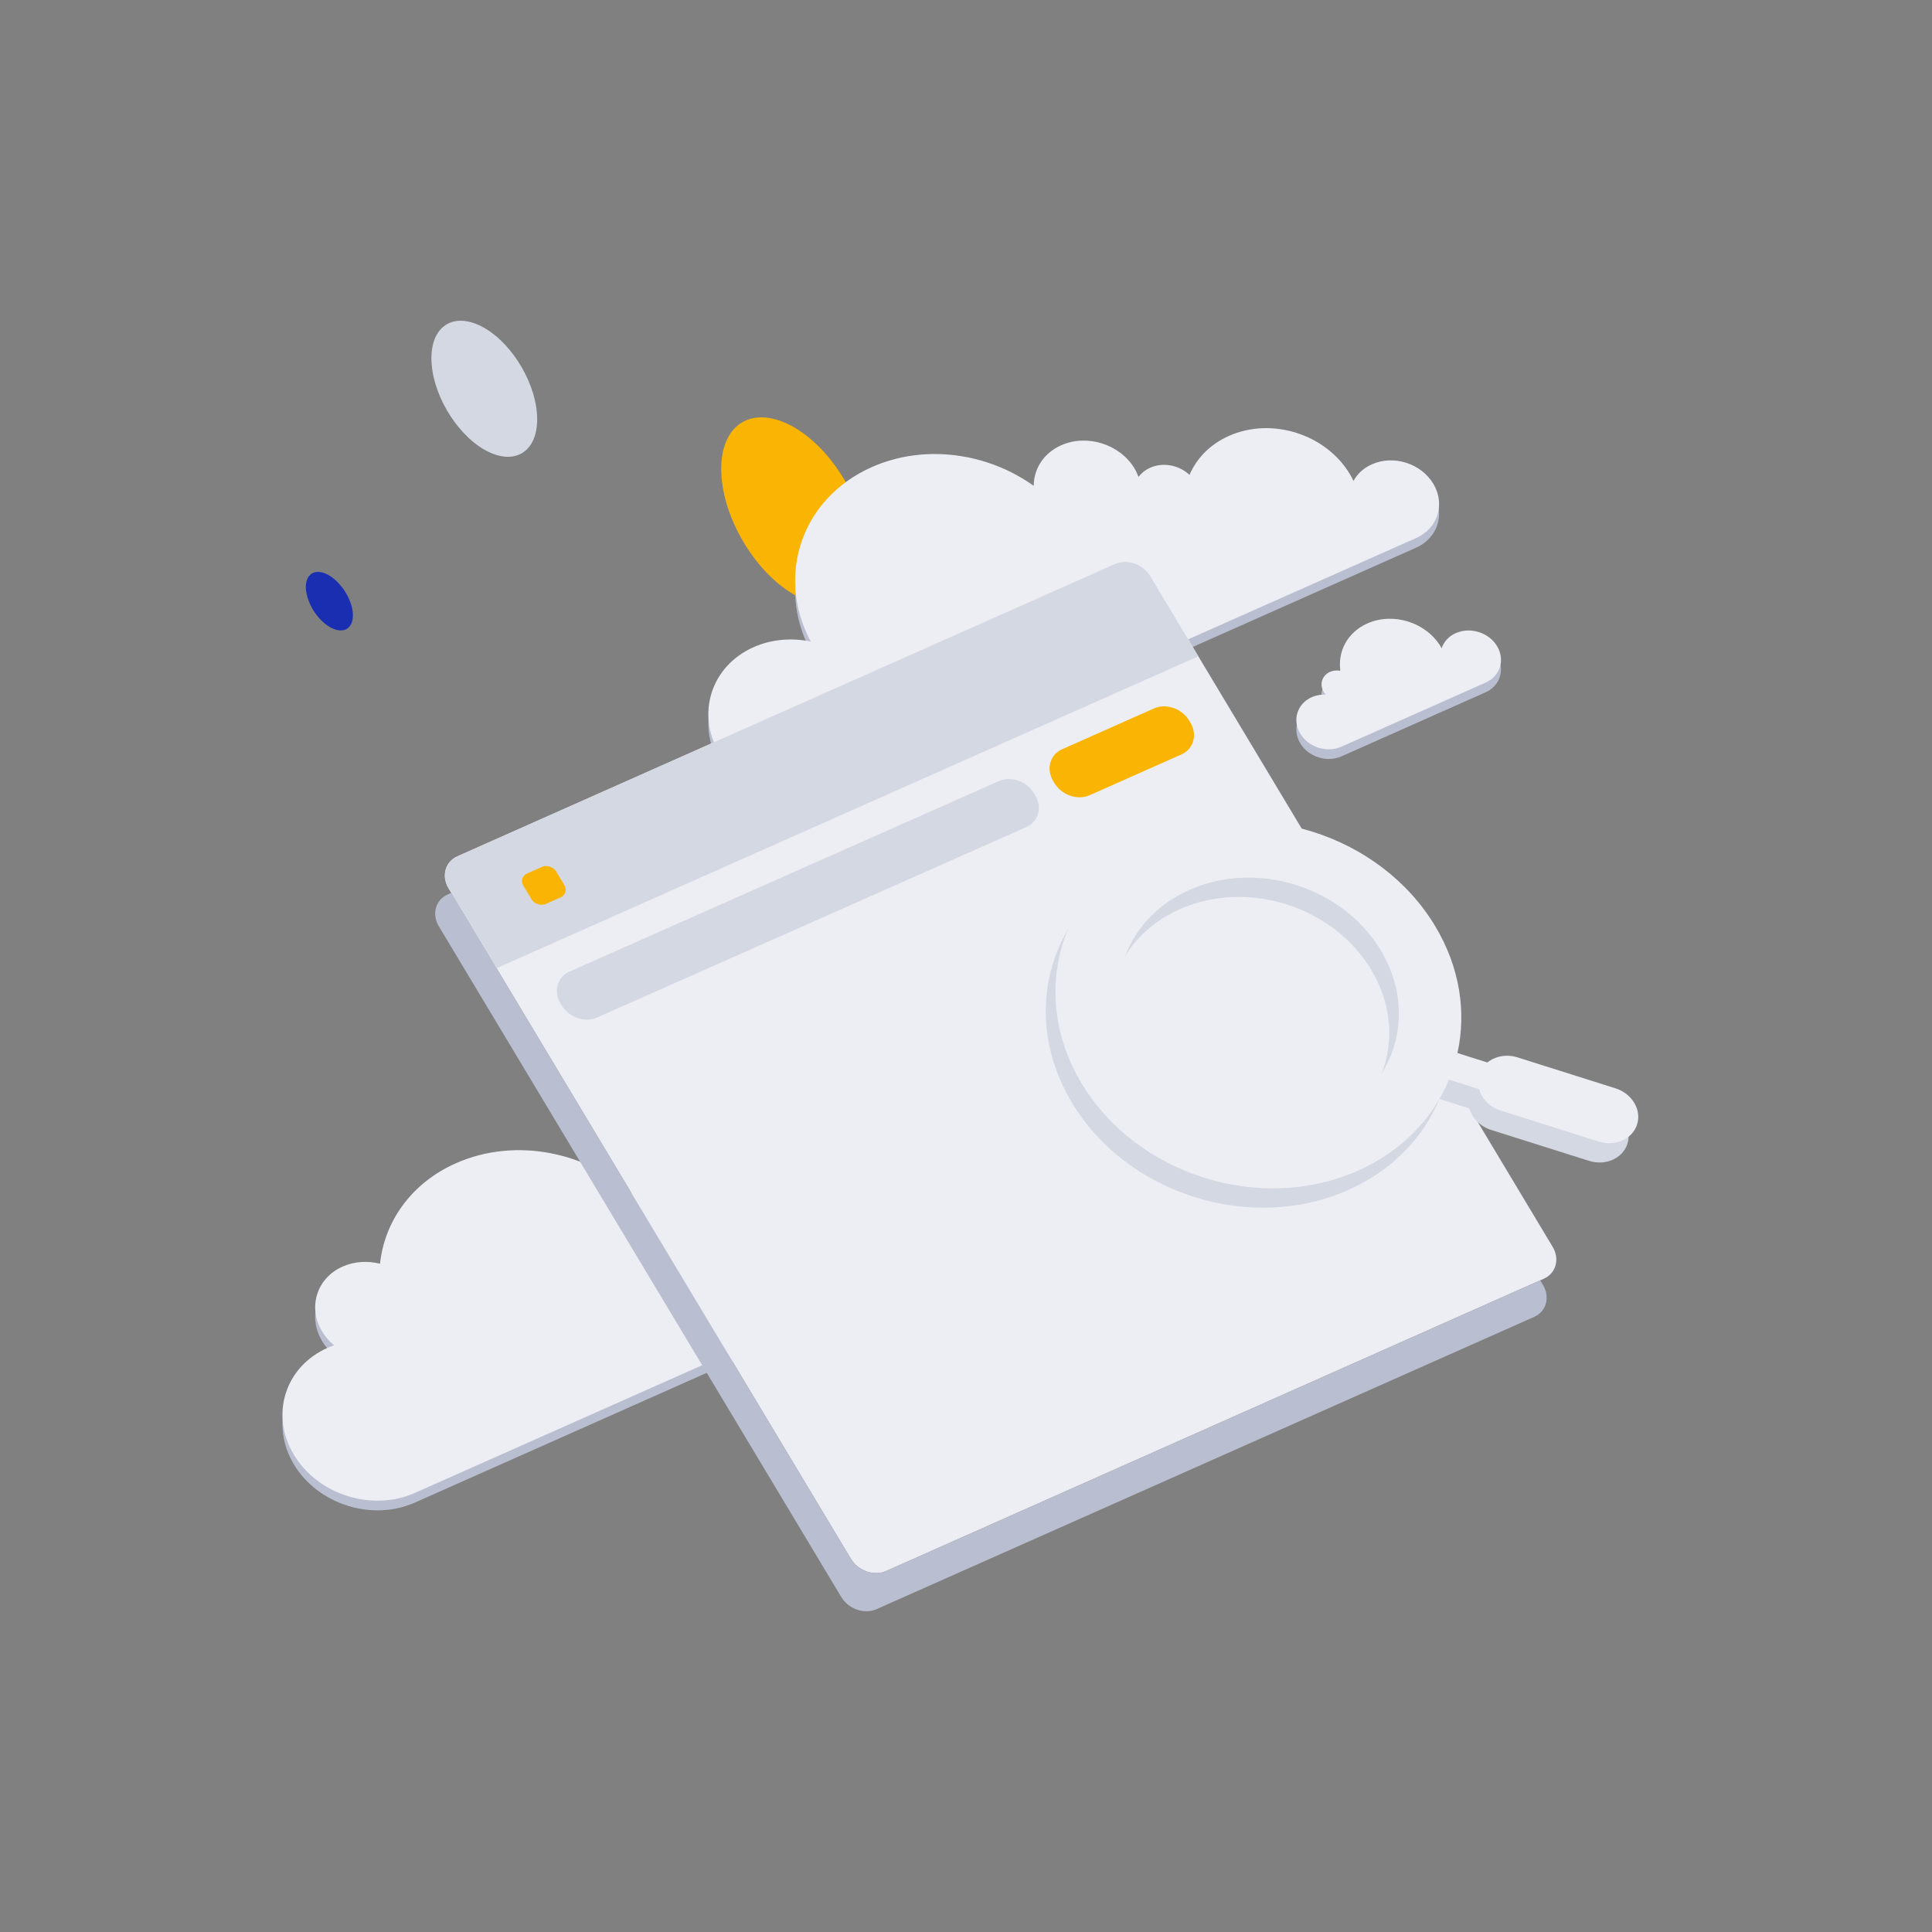 <svg viewBox="0 0 200 200" xmlns="http://www.w3.org/2000/svg">
<rect x="0" y="0" width="200" height="200" fill="#808080" stroke="none"/>
<path d="M31.908 62.07C32.484 63.741 33.944 65.162 35.154 65.258C36.364 65.354 36.882 64.067 36.287 62.396C35.691 60.725 34.251 59.304 33.041 59.208C31.831 59.112 31.312 60.399 31.908 62.07Z" fill="#1A2EB2"/>
<path d="M50.154 33.955C53.169 35.703 55.608 39.928 55.608 43.405C55.608 46.881 53.15 48.283 50.115 46.535C47.1 44.788 44.66 40.562 44.66 37.086C44.66 33.609 47.119 32.207 50.154 33.955Z" fill="#D4D8E2"/>
<path d="M82.21 44.237C86.354 46.639 89.706 52.446 89.706 57.223C89.706 62.001 86.327 63.928 82.157 61.526C78.013 59.124 74.66 53.317 74.66 48.539C74.66 43.762 78.039 41.835 82.21 44.237Z" fill="#FAB404"/>
<path d="M142.021 49.064C141.155 49.449 140.509 50.058 140.11 50.783C139.996 50.546 139.877 50.311 139.737 50.079C137.248 45.93 131.641 44.158 127.22 46.123C125.266 46.992 123.871 48.448 123.136 50.161C122.078 49.158 120.425 48.816 119.067 49.419C118.561 49.644 118.155 49.978 117.862 50.37C117.751 50.078 117.616 49.782 117.445 49.497C115.933 46.976 112.529 45.905 109.849 47.096C108.03 47.905 107.014 49.541 107.011 51.296C102.24 47.874 95.709 46.928 90.24 49.358C82.998 52.577 80.281 60.532 83.921 67.409C81.956 67.01 79.879 67.164 78.01 67.995C73.589 69.96 72.021 74.92 74.51 79.069C74.591 79.203 74.677 79.327 74.763 79.451C74.793 79.494 74.823 79.536 74.852 79.579C74.05 79.514 73.237 79.634 72.488 79.967C70.241 80.966 69.446 83.481 70.711 85.59C71.977 87.699 74.82 88.597 77.067 87.598L146.597 56.696C148.844 55.698 149.639 53.182 148.374 51.074C147.109 48.966 144.268 48.067 142.021 49.064Z" fill="#B9BED0"/>
<path d="M150.705 66.536C149.962 66.867 149.46 67.445 149.233 68.114C149.225 68.099 149.217 68.084 149.209 68.07C149.202 68.055 149.195 68.041 149.188 68.027C149.175 67.998 149.161 67.969 149.143 67.94C147.631 65.419 144.227 64.348 141.547 65.539C139.491 66.453 138.459 68.431 138.759 70.44C138.398 70.373 138.021 70.4 137.683 70.55C136.855 70.918 136.563 71.844 137.029 72.621C137.089 72.722 137.16 72.817 137.24 72.902C136.752 72.885 136.251 72.967 135.795 73.17C134.286 73.84 133.752 75.53 134.602 76.947C135.451 78.363 137.362 78.966 138.871 78.296L153.784 71.668C155.293 70.997 155.827 69.307 154.977 67.891C154.128 66.474 152.218 65.871 150.708 66.542L150.705 66.536Z" fill="#B9BED0"/>
<path d="M79.409 120.302C83.83 118.338 89.438 120.11 91.927 124.258L91.921 124.26C94.369 128.34 92.894 133.193 88.641 135.224L88.647 135.234L42.939 155.549C38.519 157.514 32.911 155.742 30.422 151.593C27.933 147.445 29.501 142.484 33.922 140.519C34.136 140.424 34.349 140.349 34.566 140.271L34.583 140.266C34.096 139.859 33.675 139.384 33.346 138.834C31.836 136.319 32.783 133.307 35.469 132.113C36.691 131.57 38.063 131.503 39.338 131.82C39.809 127.433 42.582 123.47 47.188 121.422C53.434 118.647 61.075 120.278 65.884 124.975C66.137 123.517 67.107 122.222 68.656 121.534C71.123 120.438 74.19 121.257 75.846 123.352C76.642 122.075 77.844 120.998 79.409 120.302Z" fill="#B9BED0"/>
<path d="M142.021 48.064C141.155 48.449 140.509 49.058 140.11 49.783C139.996 49.546 139.877 49.311 139.737 49.079C137.248 44.93 131.641 43.158 127.22 45.123C125.266 45.992 123.871 47.448 123.137 49.161C122.079 48.158 120.425 47.816 119.067 48.419C118.561 48.644 118.155 48.978 117.862 49.37C117.751 49.078 117.616 48.782 117.445 48.497C115.933 45.976 112.529 44.905 109.849 46.096C108.03 46.905 107.014 48.541 107.011 50.296C102.24 46.874 95.709 45.928 90.24 48.358C82.998 51.577 80.281 59.532 83.921 66.409C81.956 66.01 79.879 66.164 78.01 66.995C73.589 68.96 72.021 73.92 74.51 78.069C74.591 78.203 74.677 78.327 74.763 78.451C74.778 78.472 74.793 78.493 74.807 78.514C74.822 78.535 74.837 78.557 74.852 78.579C74.05 78.514 73.237 78.634 72.488 78.967C70.241 79.966 69.446 82.481 70.712 84.59C71.977 86.699 74.82 87.597 77.067 86.598L146.597 55.696C148.844 54.698 149.639 52.182 148.374 50.074C147.109 47.966 144.268 47.067 142.021 48.064Z" fill="#EDEEF3"/>
<path d="M150.705 65.536C149.962 65.867 149.46 66.445 149.233 67.114C149.224 67.099 149.216 67.084 149.209 67.069C149.202 67.055 149.195 67.041 149.188 67.027C149.175 66.998 149.161 66.969 149.143 66.94C147.631 64.419 144.227 63.348 141.547 64.539C139.491 65.453 138.459 67.431 138.759 69.44C138.398 69.373 138.021 69.4 137.683 69.55C136.855 69.918 136.563 70.844 137.029 71.621C137.089 71.722 137.16 71.817 137.24 71.902C136.752 71.885 136.251 71.967 135.795 72.17C134.286 72.84 133.752 74.53 134.602 75.947C135.452 77.363 137.362 77.966 138.871 77.296L153.784 70.668C155.293 69.997 155.827 68.307 154.978 66.891C154.128 65.474 152.218 64.871 150.708 65.542L150.705 65.536Z" fill="#EDEEF3"/>
<path d="M79.409 119.302C83.83 117.338 89.438 119.11 91.927 123.258L91.921 123.26C94.369 127.34 92.894 132.193 88.641 134.224L88.647 134.234L42.939 154.549C38.519 156.514 32.911 154.742 30.422 150.593C27.933 146.445 29.501 141.484 33.922 139.519C34.136 139.424 34.349 139.349 34.566 139.271L34.583 139.266C34.096 138.859 33.675 138.384 33.346 137.834C31.836 135.319 32.783 132.307 35.469 131.113C36.691 130.57 38.063 130.503 39.338 130.82C39.809 126.433 42.582 122.47 47.188 120.422C53.434 117.647 61.075 119.278 65.884 123.975C66.137 122.517 67.107 121.222 68.656 120.534C71.123 119.438 74.19 120.257 75.846 122.352C76.642 121.075 77.844 119.998 79.409 119.302Z" fill="#EDEEF3"/>
<path d="M115.425 58.387L47.346 88.645C46.084 89.206 45.673 90.682 46.429 91.942L88.082 161.364C88.839 162.624 90.475 163.191 91.737 162.63L159.816 132.373C161.078 131.812 161.488 130.335 160.732 129.075L119.079 59.654C118.323 58.393 116.687 57.826 115.425 58.387Z" fill="#EDEEF3"/>
<path d="M46.721 92.428L88.082 161.364C88.839 162.624 90.475 163.191 91.737 162.63L159.441 132.54L159.732 133.025C160.488 134.286 160.078 135.762 158.816 136.323L90.737 166.581C89.475 167.141 87.839 166.575 87.082 165.314L45.43 95.893C44.673 94.632 45.084 93.156 46.346 92.595L46.721 92.428Z" fill="#B9BED0"/>
<path d="M103.391 80.863L58.946 100.583C57.684 101.144 57.273 102.62 58.03 103.881L58.145 104.073C58.901 105.333 60.537 105.9 61.8 105.339L106.244 85.62C107.506 85.059 107.917 83.582 107.16 82.322L107.045 82.13C106.289 80.869 104.653 80.302 103.391 80.863Z" fill="#D4D8E2"/>
<path d="M47.346 88.645L115.425 58.387C116.687 57.826 118.323 58.393 119.079 59.654L124.052 67.941L51.402 100.23L46.429 91.942C45.673 90.682 46.084 89.206 47.346 88.645Z" fill="#D4D8E2"/>
<rect width="3.698" height="3.698" rx="1" transform="matrix(0.914 -0.406 0.514 0.857 53.66 90.824)" fill="#FAB404"/>
<path d="M119.455 73.338L109.946 77.564C108.684 78.125 108.273 79.601 109.03 80.861L109.145 81.054C109.901 82.314 111.537 82.881 112.799 82.32L122.308 78.094C123.57 77.533 123.981 76.056 123.224 74.796L123.109 74.604C122.353 73.344 120.717 72.777 119.455 73.338Z" fill="#FAB404"/>
<path fill-rule="evenodd" clip-rule="evenodd" d="M139.574 123.186C144.121 121.165 147.348 117.76 149.003 113.761L152.106 114.741C152.384 115.734 153.214 116.606 154.366 116.97L164.489 120.169C166.208 120.712 167.991 119.92 168.472 118.399C168.952 116.878 167.948 115.205 166.229 114.662L156.106 111.463C154.955 111.099 153.774 111.335 152.976 111.988L149.873 111.008C150.816 106.784 150.132 102.143 147.572 97.876C141.881 88.39 129.072 84.343 118.964 88.836C108.855 93.328 105.274 104.66 110.966 114.146C116.657 123.631 129.465 127.679 139.574 123.186ZM136.403 117.901C143.401 114.791 145.88 106.946 141.94 100.379C138 93.812 129.133 91.01 122.134 94.12C115.136 97.231 112.657 105.076 116.597 111.643C120.538 118.21 129.405 121.012 136.403 117.901Z" fill="#D4D8E2"/>
<path fill-rule="evenodd" clip-rule="evenodd" d="M140.574 121.186C145.121 119.165 148.348 115.76 150.003 111.761L153.106 112.741C153.384 113.734 154.214 114.606 155.366 114.97L165.489 118.169C167.208 118.712 168.991 117.92 169.472 116.399C169.952 114.878 168.948 113.205 167.229 112.662L157.106 109.463C155.955 109.099 154.774 109.335 153.976 109.988L150.873 109.008C151.816 104.784 151.132 100.143 148.572 95.876C142.881 86.39 130.072 82.343 119.964 86.836C109.855 91.328 106.274 102.66 111.966 112.146C117.657 121.631 130.465 125.679 140.574 121.186ZM137.403 115.901C144.401 112.791 146.88 104.946 142.94 98.379C139 91.812 130.133 89.01 123.134 92.12C116.136 95.231 113.657 103.076 117.597 109.643C121.538 116.21 130.405 119.012 137.403 115.901Z" fill="#EDEEF3"/>
</svg>
